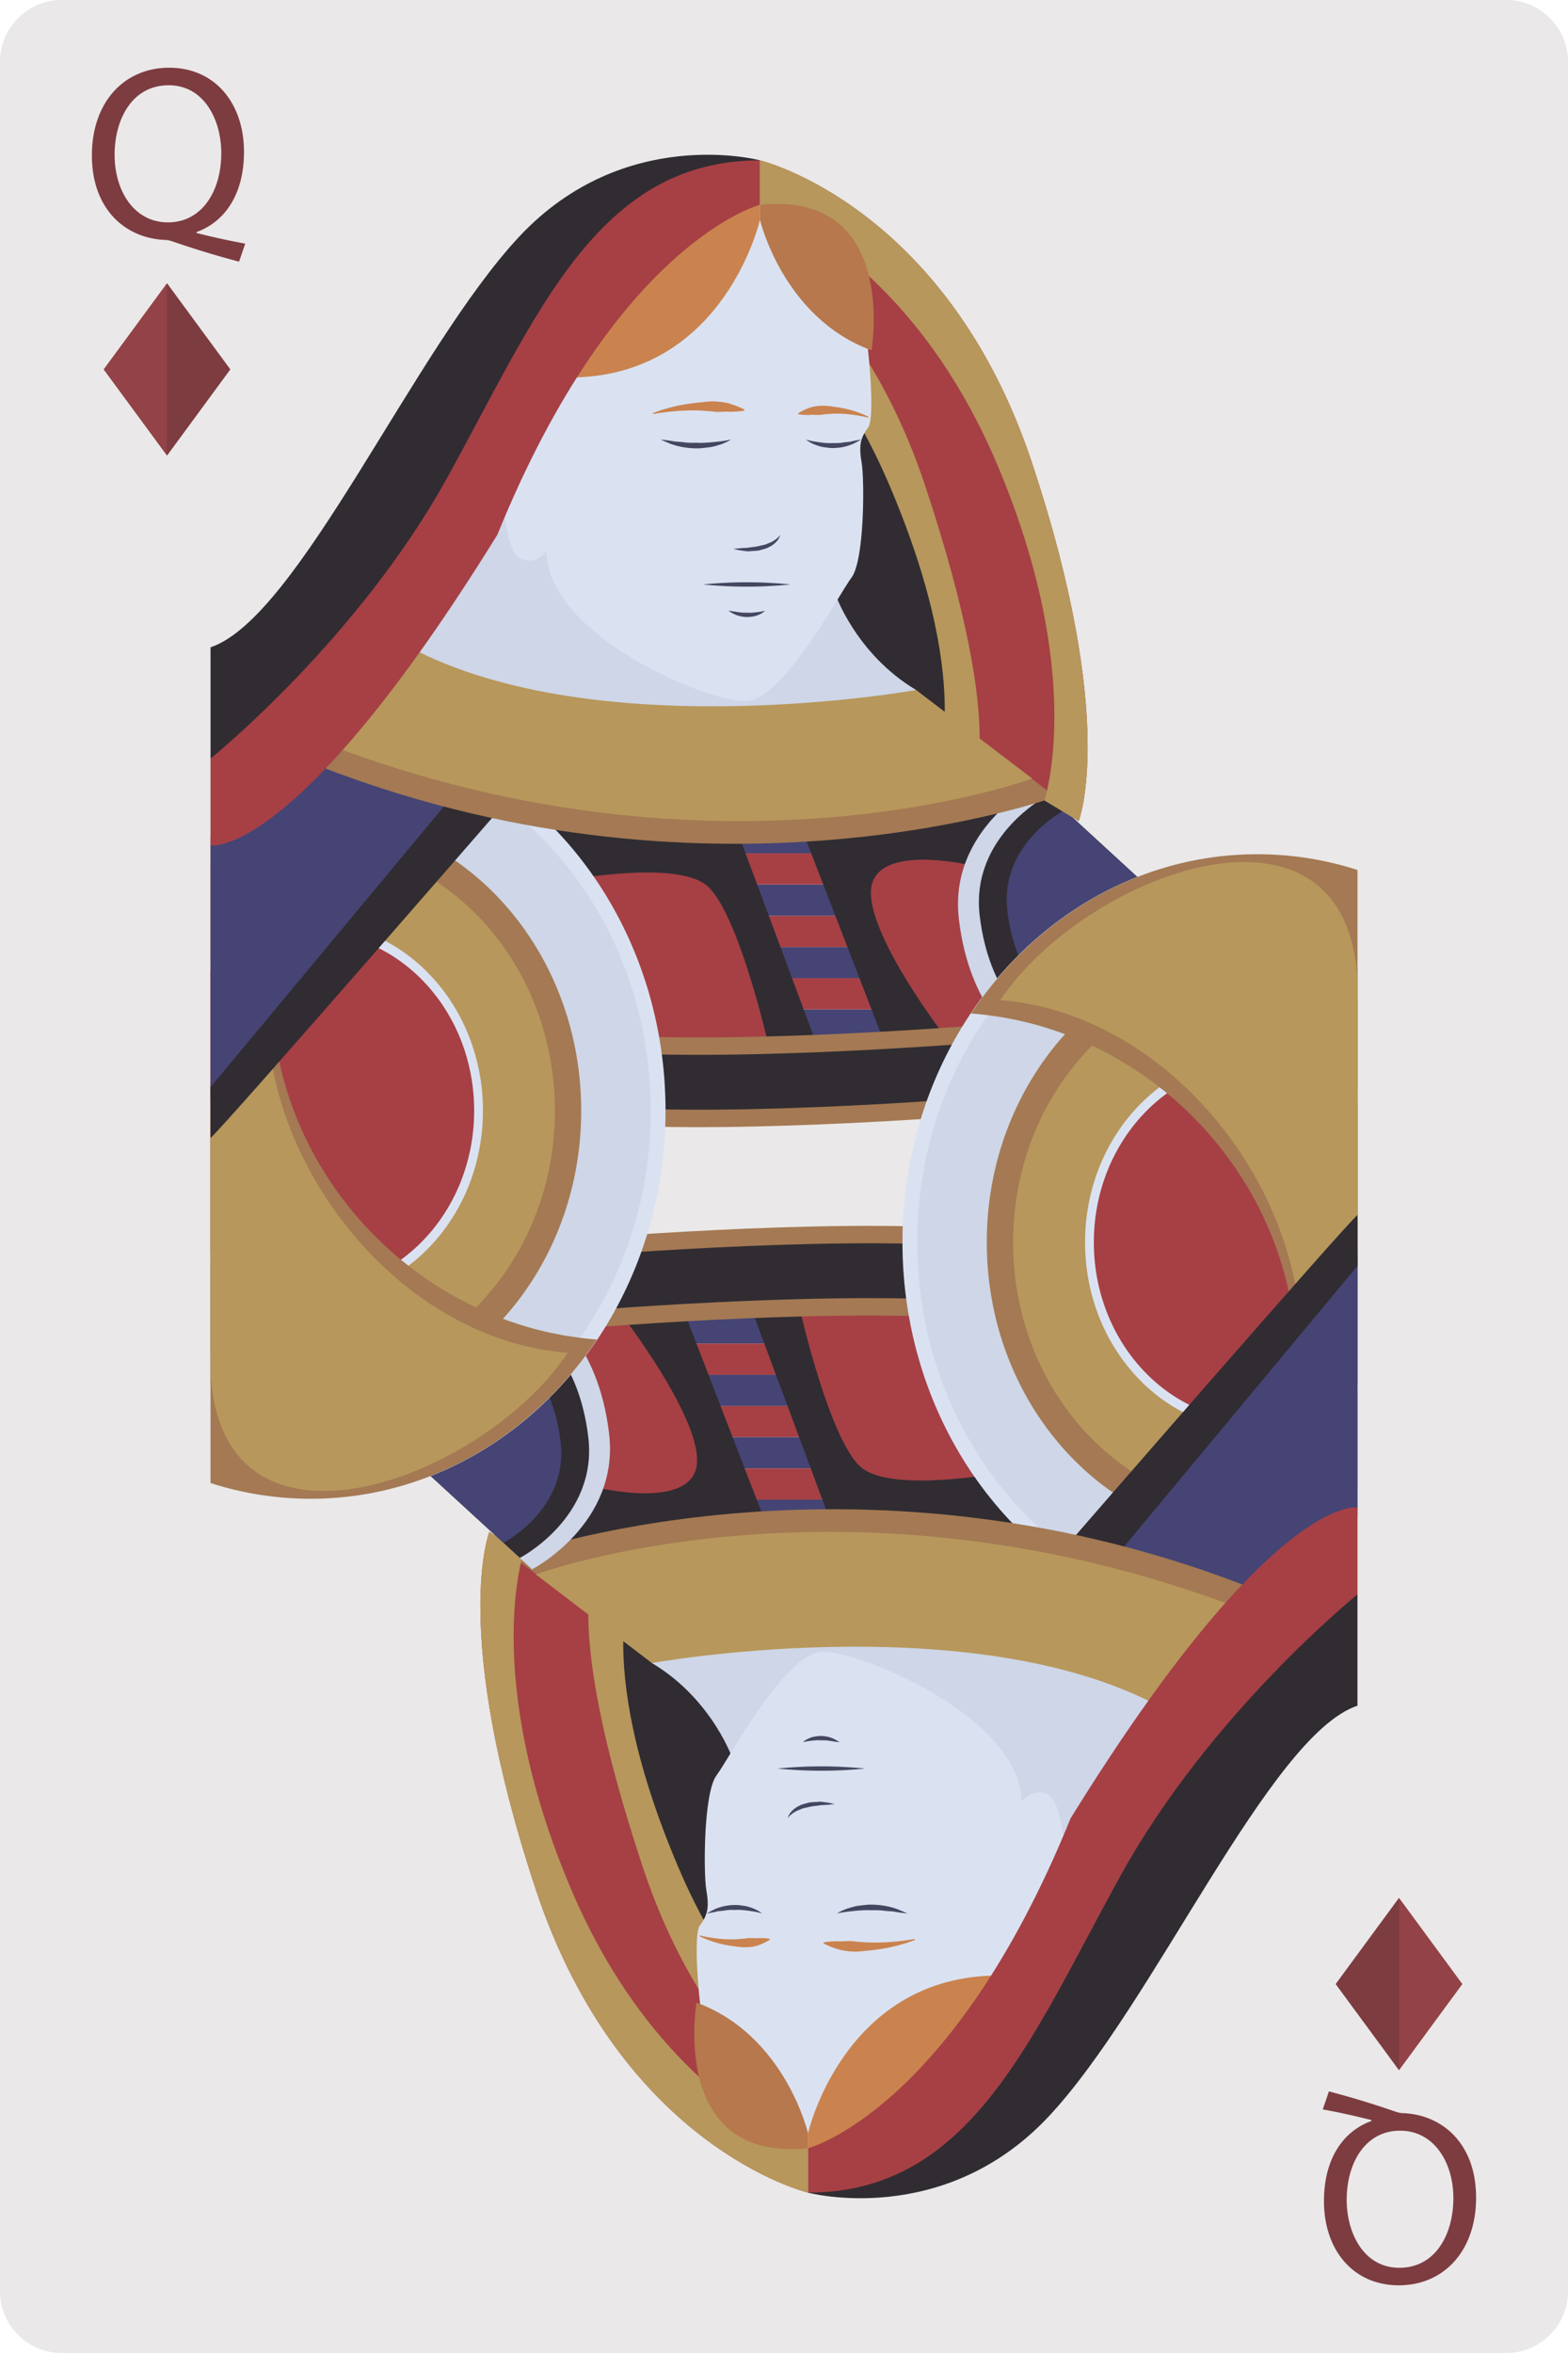 <svg xmlns="http://www.w3.org/2000/svg" style="isolation:isolate" viewBox="73.276 530.132 69.124 103.686" width="92.165" height="138.248"><path d="M142.4 631.095a2.723 2.723 0 01-2.722 2.723h-63.68a2.723 2.723 0 01-2.722-2.723v-98.24a2.723 2.723 0 012.722-2.723h63.68a2.723 2.723 0 012.722 2.723v98.24z" fill="#EAE8E8"/><path d="M134.947 613.765l2.79 3.795-2.79 3.795-2.79-3.795 2.79-3.795z" fill="#7D3C40"/><path d="M134.956 621.343l2.781-3.783-2.781-3.783v7.566z" fill="#934348"/><path d="M84.087 540.867a31.447 31.447 0 01-2.145-.468v-.044c1.219-.435 2.09-1.633 2.09-3.527 0-2.166-1.295-3.712-3.298-3.712-1.981 0-3.407 1.513-3.407 3.865 0 2.373 1.48 3.657 3.233 3.723.141 0 .283.054.446.108.849.294 1.818.588 2.809.85l.272-.795zm-3.407-.936c-1.503 0-2.352-1.404-2.352-2.972 0-1.589.784-3.07 2.384-3.07 1.557 0 2.319 1.513 2.319 2.994 0 1.665-.849 3.048-2.351 3.048zm50.908 83.154c.621.109 1.415.283 2.145.468v.043c-1.22.436-2.091 1.633-2.091 3.527 0 2.167 1.296 3.712 3.299 3.712 1.981 0 3.407-1.513 3.407-3.864 0-2.373-1.48-3.658-3.233-3.723-.142 0-.283-.054-.446-.109a39.471 39.471 0 00-2.809-.849l-.272.795zm3.407.936c1.502 0 2.352 1.404 2.352 2.972 0 1.589-.784 3.07-2.384 3.07-1.557 0-2.319-1.514-2.319-2.994 0-1.666.849-3.048 2.351-3.048zm-54.354-73.816l-2.79-3.795 2.79-3.795 2.789 3.795-2.789 3.795z" fill="#7D3C40"/><path d="M80.632 542.627l-2.781 3.783 2.781 3.783v-7.566z" fill="#934348"/><path d="M108.417 575.988h4.063v-1.377h-4.063v1.377z" fill="#454474"/><path d="M108.064 574.611h4.062v-1.375h-4.062v1.375z" fill="#A64045"/><path d="M107.463 573.236h4.063v-1.375h-4.063v1.375z" fill="#454474"/><path d="M107.109 571.861h4.063v-1.375h-4.063v1.375z" fill="#A64045"/><path d="M106.509 570.486h4.063v-1.377h-4.063v1.377z" fill="#454474"/><path d="M106.155 569.109h4.064v-1.375h-4.064v1.375z" fill="#A64045"/><path d="M105.556 567.734h4.062v-1.375h-4.062v1.375z" fill="#454474"/><path d="M108.064 576.044l-2.974-7.703-7.709-.543 4.414 8.825 6.269-.579zm9.591-.492l1.079-8.519-7.854.357-.128 3.139 2.703 5.588 4.2-.565z" fill="#A64045"/><path d="M108.705 566.871l3.487 9.021 2.559-.34s-3.583-4.715-3.023-6.506c.559-1.791 4.702-.705 4.702-.705l1.775-3.175-9.5 1.705zm.561 9.246l-3.408-9.151-8.702-.65 1.15 2.602s4.737-.895 6.112.224c1.376 1.119 2.688 6.846 2.688 6.846l2.16.129z" fill="#302C32"/><path d="M100.87 579.353c7.104.309 17.335-.617 17.335-.617v-3.184s-10.231.924-17.335.616" fill="#302C32"/><path d="M118.205 575.552s-10.231.924-17.335.616m17.335 2.568s-10.231.926-17.335.617" fill="none" vector-effect="non-scaling-stroke" stroke-width=".768" stroke="#A47953" stroke-miterlimit="10"/><path d="M123.837 569.158l-4.893-4.492s-3.861 1.996-3.397 5.964c.464 3.971 2.604 5.358 2.604 5.358l5.686-6.83z" fill="#CED6E7"/><path d="M123.837 569.162l-4.352-3.996s-3.434 1.775-3.021 5.304c.413 3.532 2.317 4.766 2.317 4.766l5.056-6.074z" fill="#302C32"/><path d="M123.837 569.168l-3.633-3.336s-2.865 1.482-2.52 4.427c.344 2.948 1.933 3.977 1.933 3.977l4.22-5.068zm-16.578 18.794h-4.063v1.375h4.063v-1.375z" fill="#454474"/><path d="M107.612 589.337h-4.062v1.377h4.062v-1.377z" fill="#A64045"/><path d="M108.213 590.714h-4.062v1.375h4.062v-1.375z" fill="#454474"/><path d="M108.567 592.089h-4.063v1.375h4.063v-1.375z" fill="#A64045"/><path d="M109.167 593.464h-4.062v1.375h4.062v-1.375z" fill="#454474"/><path d="M109.521 594.839h-4.063v1.375h4.063v-1.375z" fill="#A64045"/><path d="M110.12 596.214h-4.062v1.377h4.062v-1.377z" fill="#454474"/><path d="M107.612 587.906l2.974 7.701 7.709.545-4.414-8.824-6.269.578zm-9.591.492l-1.079 8.52 7.854-.36.128-3.137-2.703-5.587-4.2.564z" fill="#A64045"/><path d="M106.971 597.08l-3.487-9.022-2.559.34s3.583 4.715 3.023 6.506c-.559 1.791-4.702.703-4.702.703l-1.775 3.176 9.5-1.703zm-.561-9.246l3.407 9.148 8.702.652-1.149-2.601s-4.737.894-6.112-.225c-1.376-1.119-2.688-6.846-2.688-6.846l-2.16-.128z" fill="#302C32"/><path d="M114.806 584.597c-7.104-.308-17.335.617-17.335.617v3.184s10.231-.926 17.335-.617" fill="#302C32"/><path d="M97.471 588.398s10.231-.926 17.335-.617m-17.335-2.567s10.231-.925 17.335-.617" fill="none" vector-effect="non-scaling-stroke" stroke-width=".768" stroke="#A47953" stroke-miterlimit="10"/><path d="M133.119 601.277a14.381 14.381 0 01-4.427.697c-8.633 0-15.631-7.656-15.631-17.099 0-9.444 6.998-17.1 15.631-17.1 1.538 0 3.023.244 4.427.697v32.805z" fill="#DAE2F2"/><path d="M133.119 600.531a13.817 13.817 0 01-4.427.728c-8.273 0-14.978-7.336-14.978-16.384 0-9.049 6.705-16.385 14.978-16.385 1.541 0 3.028.256 4.427.728v31.313z" fill="#CED6E7"/><path d="M133.119 596.972a10.96 10.96 0 01-4.427.934c-6.58 0-11.914-5.834-11.914-13.031 0-7.198 5.334-13.032 11.914-13.032 1.565 0 3.057.332 4.427.934v24.195z" fill="#A47953"/><path d="M133.119 595.595a9.918 9.918 0 01-4.427 1.045c-5.94 0-10.755-5.267-10.755-11.765s4.815-11.766 10.755-11.766c1.579 0 3.077.375 4.427 1.045v21.441z" fill="#B7975B"/><path d="M133.119 591.603c-1.246.983-2.774 1.565-4.427 1.565-4.187 0-7.582-3.713-7.582-8.293 0-4.581 3.395-8.293 7.582-8.293 1.653 0 3.181.582 4.427 1.564v13.457z" fill="#DAE2F2"/><path d="M133.119 591.076c-1.22 1.045-2.758 1.67-4.427 1.67-3.974 0-7.195-3.526-7.195-7.871 0-4.346 3.221-7.872 7.195-7.872 1.669 0 3.207.625 4.427 1.67v12.403z" fill="#A64045"/><path d="M133.119 586.074c-.251.164-.497.334-.738.512-.244.181-.484.369-.719.562l-.001.002c-.233.193-.46.393-.681.6l-.006.003c-.218.206-.431.415-.638.631l-.015.014a13.515 13.515 0 00-.097-.666l-.022-.115a17.012 17.012 0 00-.101-.528l-.004-.015c-.013-.065-.03-.127-.044-.192a18.282 18.282 0 00-.098-.404l-.02-.08-.053-.189a13.768 13.768 0 00-.11-.383c-.007-.026-.016-.051-.024-.074-.019-.065-.041-.127-.062-.192a12.396 12.396 0 00-.128-.385l-.093-.246a14.484 14.484 0 00-.14-.365c-.034-.084-.07-.168-.105-.25a21.78 21.78 0 00-.153-.35c-.038-.086-.079-.168-.118-.252a12.909 12.909 0 00-.446-.865c-.01-.019-.019-.039-.031-.056-.043-.08-.089-.157-.134-.235a14.069 14.069 0 00-.145-.242c-.027-.045-.054-.092-.083-.135l-.112-.179c-.056-.088-.112-.172-.169-.258l-.123-.182-.07-.101c-.068-.096-.136-.192-.205-.286a11.123 11.123 0 00-.203-.269 9.448 9.448 0 00-.196-.252c-.031-.039-.063-.076-.094-.117l-.171-.205a25.174 25.174 0 00-.295-.342 15.37 15.37 0 00-.244-.266l-.043-.047c-.065-.068-.129-.136-.196-.203-.1-.103-.203-.205-.306-.306-.055-.051-.108-.106-.163-.157-.041-.039-.084-.076-.126-.117l-.284-.256c-.023-.019-.046-.041-.07-.062a11.21 11.21 0 00-.207-.174c-.107-.092-.216-.18-.325-.268-.081-.064-.163-.129-.245-.191-.077-.059-.155-.119-.234-.176-.095-.07-.193-.14-.291-.207-.079-.056-.158-.113-.238-.166-.099-.068-.201-.133-.303-.199-.08-.051-.161-.104-.242-.152a10.013 10.013 0 00-.314-.188 12.992 12.992 0 00-.574-.32l-.246-.129c-.113-.059-.229-.111-.343-.168-.081-.037-.161-.078-.244-.115a17.117 17.117 0 00-.369-.16 9.063 9.063 0 00-.645-.256c-.066-.026-.13-.053-.196-.075-.178-.064-.36-.123-.54-.181-.028-.008-.055-.018-.083-.028a17.218 17.218 0 00-.638-.181l-.097-.024a16.192 16.192 0 00-.548-.13l-.201-.04c-.15-.029-.301-.06-.453-.085-.078-.014-.159-.024-.239-.038a15.886 15.886 0 00-1.142-.132c2.844-4.254 7.438-7.016 12.623-7.016 1.532 0 3.013.242 4.413.693v17.606z" fill="#A47953"/><path d="M133.119 584.894c-.161.52-.38.92-.68 1.141-.562.607-1.324 1.07-1.905 1.677-.825-6.646-6.471-12.994-13.164-13.507 3.747-5.602 15.308-9.918 15.749-.844v11.533z" fill="#B7975B"/><path d="M104.447 616.273s-5.177-11.443-4.377-15.131c.802-3.685 8.172 6.75 8.172 6.75l-3.795 8.381z" fill="#302C32"/><path d="M108.897 626.752s-8.227-1.971-12.001-13.36c-3.776-11.387-2.048-15.758-2.048-15.758l5.734 4.012s-.525 5.381 3.409 14.69c3.934 9.308 4.906 8.458 4.906 8.458v1.958z" fill="#A64045"/><path d="M113.61 625.753s-8.226-1.97-12.001-13.359c-3.774-11.387-1.962-13.443-1.962-13.443l1.663.367s-2.1 3.703 1.835 13.014c3.934 9.308 10.465 11.464 10.465 11.464v1.957z" fill="#B7975B"/><path d="M133.119 585.408v11.156l-5.744 5.318-5.849-3.338 11.593-13.136z" fill="#454474"/><path d="M120.27 598.279s12.544-14.442 12.849-14.602v2.235l-10.506 12.632-2.343-.265z" fill="#302C32"/><path d="M100.989 602.609l-5.118-3.902s14.842-5.403 32.18 1.248l-4.15 5.117-22.912-2.463z" fill="#A47953"/><path d="M102.013 603.414l-5.117-3.905s13.817-5.109 31.155 1.539l-4.15 5.12-21.888-2.754z" fill="#B7975B"/><path d="M105.64 607.841c0-.101-.94-2.83-3.627-4.427 0 0 13.517-2.438 21.888 1.66 0 0-1.288 8.299-5.319 6.582-4.029-1.717-12.942-3.815-12.942-3.815z" fill="#CED6E7"/><path d="M104.139 618.439s-.34-3.027 0-3.477c.34-.447.404-.798.276-1.537-.129-.736-.129-4.291.448-5.06.577-.768 3.011-5.412 4.677-5.446 1.665-.031 8.68 2.852 8.777 6.6 0 0 .511-.674 1.184-.289.673.385.769 3.17.769 3.17s-5.739 12.525-11.373 11.98c0 0-4.778-3.425-4.758-5.941z" fill="#DAE2F2"/><path d="M108.897 626.752s5.959 1.597 10.601-3.348c4.642-4.945 9.74-16.817 13.621-18.11v-4.902s-9.435 4.824-11.718 12.283c-2.284 7.457-12.504 14.077-12.504 14.077z" fill="#302C32"/><path d="M108.897 624.132s1.526-6.714 8.07-6.943c1.826 1.75-4.182 6.943-4.182 6.943s-1.239.985-3.888.662v-.662z" fill="#CA834E"/><path d="M108.897 624.794s6.33-1.625 11.578-14.541c8.914-14.4 12.644-13.689 12.644-13.689v3.828s-6.468 5.205-10.425 12.36c-3.957 7.152-6.593 14-13.797 14v-1.958z" fill="#A64045"/><path d="M108.897 626.752s-8.227-1.971-12.001-13.36c-3.776-11.387-2.048-15.758-2.048-15.758l1.511.91s-1.863 5.475 2.072 14.786c3.934 9.308 10.466 11.464 10.466 11.464v1.958z" fill="#B7975B"/><path d="M108.897 624.132s-1.012-4.324-4.916-5.754c0 0-1.221 7.043 4.916 6.416v-.662z" fill="#B6784C"/><path d="M91.84 594.791l4.893 4.494s3.86-1.996 3.396-5.965c-.464-3.971-2.604-5.358-2.604-5.358l-5.685 6.829z" fill="#CED6E7"/><path d="M91.84 594.789l4.352 3.994s3.433-1.774 3.02-5.305c-.413-3.529-2.316-4.764-2.316-4.764l-5.056 6.075z" fill="#302C32"/><path d="M91.84 594.783l3.632 3.334s2.865-1.481 2.52-4.426c-.344-2.947-1.933-3.977-1.933-3.977l-4.219 5.069z" fill="#454474"/><path d="M104.121 615.414c.001 0 .769.203 1.54.174.192-.012.382-.02.558-.049.175-.019.346.013.488-.006.287-.009.502.032.502.032l.01.037s-.171.12-.463.232c-.289.115-.71.135-1.111.061a4.776 4.776 0 01-1.078-.251c-.283-.101-.459-.195-.459-.195l.013-.035zm9.496.2s-.237.098-.609.204c-.37.111-.878.21-1.395.261-.258.024-.519.065-.764.048a2.798 2.798 0 01-.66-.109 3.487 3.487 0 01-.61-.251l.009-.043s.27-.051.645-.051c.186.017.407-.019.637-.001.23.031.479.041.729.057a10.223 10.223 0 002.005-.157l.013.042z" fill="#CA834E"/><path d="M110.17 614.449s.168-.113.455-.215c.145-.042.315-.101.503-.126.188-.02.389-.053.592-.046.406.004.809.084 1.092.189.282.112.461.198.461.198s-.204-.018-.494-.063c-.141-.038-.315-.03-.495-.052a3.088 3.088 0 00-.565-.025c-.386-.021-.77.029-1.062.06-.291.035-.487.08-.487.08zm-3.298 0s-.153-.049-.382-.087c-.229-.035-.53-.087-.833-.067a1.968 1.968 0 00-.444.027c-.141.021-.278.018-.388.056a6.507 6.507 0 01-.389.071s.134-.081.353-.189c.218-.1.54-.18.866-.183.163-.009.325.025.475.044.15.027.284.082.396.124.223.098.346.204.346.204z" fill="#454761"/><path d="M108.67 606.904s.67-.416 1.619 0" fill="#DAE2F2"/><path d="M108.67 606.904s.077-.078.224-.153c.075-.029.163-.074.265-.09.101-.017.21-.037.32-.033.22.004.436.063.579.138.144.077.231.138.231.138s-.111-.009-.263-.034c-.151-.023-.352-.06-.55-.05-.199-.018-.397.016-.549.033-.152.022-.257.051-.257.051zm-1.117 1.16s.963-.103 1.927-.096c.963-.007 1.926.096 1.926.096s-.963.104-1.926.096a19.086 19.086 0 01-1.927-.096zm.451 2.184s.006-.036.033-.094a.68.68 0 01.152-.222.995.995 0 01.312-.221c.122-.077.271-.093.412-.143.145-.029.292-.025.428-.039.137-.018.263.02.371.028.215.035.354.07.354.07s-.146.022-.357.039c-.105.006-.229.005-.357.029-.128.02-.269.026-.401.06-.128.039-.273.045-.383.107a1.28 1.28 0 00-.31.152c-.172.109-.254.234-.254.234z" fill="#454761"/><path d="M82.557 562.673a14.381 14.381 0 014.427-.697c8.633 0 15.631 7.656 15.631 17.1 0 9.443-6.998 17.099-15.631 17.099-1.538 0-3.023-.244-4.427-.697v-32.805z" fill="#DAE2F2"/><path d="M82.557 563.419a13.762 13.762 0 014.427-.728c8.273 0 14.979 7.336 14.979 16.385 0 9.049-6.706 16.385-14.979 16.385a13.79 13.79 0 01-4.427-.729v-31.313z" fill="#CED6E7"/><path d="M82.557 566.978a10.977 10.977 0 014.427-.935c6.58 0 11.913 5.835 11.913 13.033 0 7.197-5.333 13.031-11.913 13.031-1.565 0-3.057-.334-4.427-.934v-24.195z" fill="#A47953"/><path d="M82.557 568.355a9.921 9.921 0 014.427-1.045c5.94 0 10.755 5.268 10.755 11.766s-4.815 11.765-10.755 11.765a9.948 9.948 0 01-4.427-1.045v-21.441z" fill="#B7975B"/><path d="M82.557 572.347c1.246-.982 2.774-1.564 4.427-1.564 4.187 0 7.582 3.713 7.582 8.293 0 4.58-3.395 8.291-7.582 8.291-1.653 0-3.181-.58-4.427-1.563v-13.457z" fill="#DAE2F2"/><path d="M82.557 572.875c1.22-1.045 2.758-1.67 4.427-1.67 3.974 0 7.195 3.523 7.195 7.871 0 4.345-3.221 7.869-7.195 7.869-1.669 0-3.207-.623-4.427-1.668v-12.402z" fill="#A64045"/><path d="M82.557 577.877c.251-.165.497-.334.738-.512.244-.182.484-.369.719-.563l.001-.002c.233-.193.46-.392.681-.599l.006-.006c.218-.203.431-.414.638-.629l.015-.014c.027.223.059.446.097.666l.022.116c.032.175.064.353.101.527l.004.016.044.189c.031.137.064.271.098.406l.02.08.053.188a12.159 12.159 0 00.134.459c.019.064.041.127.062.191.041.129.083.256.128.385l.093.246c.045.121.092.244.14.365.034.084.07.166.105.25.05.117.101.235.153.35.038.084.079.168.118.25.054.113.107.226.164.338.042.084.087.166.131.248.049.094.099.189.151.281.01.02.019.039.031.057.043.078.089.156.134.234a14.069 14.069 0 00.228.377l.112.18.169.258.123.179.07.104c.068.095.136.191.205.285.067.092.134.182.203.269.064.084.129.168.196.25.031.041.063.079.094.118l.171.207c.05.058.099.117.149.173a12.46 12.46 0 00.39.434l.043.047c.065.068.129.137.196.203.1.104.203.205.306.305l.163.158c.041.039.084.076.126.115a11.307 11.307 0 00.354.319c.068.06.138.117.207.175.107.092.216.18.325.268l.245.191a14.28 14.28 0 00.525.383c.079.057.158.111.238.166.1.069.201.133.303.197.08.053.161.106.242.155.103.064.209.125.314.187l.245.143c.109.06.218.119.329.176.082.045.163.087.246.13.113.057.229.112.343.166.081.04.161.081.244.118.122.054.246.107.369.16.077.031.153.066.23.097.138.055.276.108.415.159l.196.074c.178.064.36.123.54.182.028.007.055.017.084.027.21.064.423.125.638.182.031.007.064.013.096.023.182.045.364.09.548.131l.201.039c.15.029.301.06.452.086.079.013.16.023.24.035.377.059.757.105 1.142.135-2.844 4.252-7.438 7.015-12.623 7.015a14.42 14.42 0 01-4.413-.693v-17.605z" fill="#A47953"/><path d="M82.557 579.056c.16-.519.38-.92.68-1.14.562-.608 1.324-1.071 1.905-1.678.825 6.646 6.471 12.994 13.164 13.506-3.747 5.603-15.308 9.92-15.749.845v-11.533z" fill="#B7975B"/><path d="M82.557 578.543v-11.159l5.744-5.318 5.85 3.34-11.594 13.137z" fill="#454474"/><path d="M95.406 565.671s-12.544 14.44-12.849 14.602v-2.236l10.506-12.631 2.343.265zm15.823-17.996s5.177 11.446 4.377 15.131c-.802 3.688-8.172-6.748-8.172-6.748l3.795-8.383z" fill="#302C32"/><path d="M106.779 537.197s8.228 1.972 12.002 13.359c3.775 11.389 2.047 15.76 2.047 15.76l-5.734-4.012s.525-5.381-3.408-14.689c-3.935-9.311-4.907-8.459-4.907-8.459v-1.959z" fill="#A64045"/><path d="M102.066 538.195s8.226 1.973 12.001 13.359c3.775 11.389 1.962 13.446 1.962 13.446l-1.663-.368s2.1-3.705-1.835-13.013c-3.934-9.309-10.465-11.465-10.465-11.465v-1.959z" fill="#B7975B"/><path d="M114.687 561.341l5.118 3.903s-14.842 5.402-32.18-1.248l4.15-5.118 22.912 2.463z" fill="#A47953"/><path d="M113.663 560.537l5.118 3.902s-13.818 5.111-31.156-1.539l4.15-5.117 21.888 2.754z" fill="#B7975B"/><path d="M110.036 556.109c0 .102.94 2.828 3.627 4.428 0 0-13.517 2.437-21.888-1.66 0 0 1.288-8.299 5.319-6.583 4.029 1.717 12.942 3.815 12.942 3.815z" fill="#CED6E7"/><path d="M111.537 545.509s.34 3.03 0 3.477c-.34.449-.403.801-.276 1.539.129.736.129 4.291-.448 5.061-.577.767-3.011 5.412-4.676 5.445-1.666.031-8.681-2.852-8.778-6.6 0 0-.511.674-1.184.289-.673-.384-.769-3.172-.769-3.172s5.739-12.523 11.373-11.978c0 0 4.779 3.424 4.758 5.939z" fill="#DAE2F2"/><path d="M106.779 537.197s-5.959-1.598-10.601 3.349c-4.642 4.946-9.74 16.817-13.621 18.11v4.902s9.435-4.826 11.719-12.283c2.283-7.457 12.503-14.078 12.503-14.078z" fill="#302C32"/><path d="M106.779 539.818s-1.526 6.715-8.07 6.943c-1.826-1.75 4.182-6.943 4.182-6.943s1.239-.984 3.888-.662v.662z" fill="#CA834E"/><path d="M106.779 539.156s-6.33 1.625-11.578 14.541c-8.914 14.4-12.644 13.687-12.644 13.687v-3.826s6.468-5.207 10.425-12.359c3.957-7.153 6.593-14.002 13.797-14.002v1.959z" fill="#A64045"/><path d="M106.779 537.197s8.228 1.972 12.002 13.359c3.775 11.389 2.047 15.76 2.047 15.76l-1.512-.91s1.865-5.477-2.07-14.785c-3.934-9.309-10.467-11.465-10.467-11.465v-1.959z" fill="#B7975B"/><path d="M106.779 539.818s1.012 4.322 4.917 5.752c0 0 1.22-7.043-4.917-6.414v.662z" fill="#B6784C"/><path d="M111.555 548.537s-.769-.203-1.54-.175c-.192.013-.382.02-.558.05-.175.018-.346-.014-.488.006-.287.008-.502-.033-.502-.033l-.01-.037s.171-.12.463-.231c.289-.115.71-.136 1.111-.062a4.83 4.83 0 011.078.251c.283.102.459.196.459.196l-.013.035zm-9.496-.201s.237-.098.609-.204c.37-.111.878-.21 1.395-.26.258-.025.519-.066.764-.049.244.019.471.046.66.109.379.12.61.251.61.251l-.009.043s-.27.051-.645.051c-.186-.017-.407.019-.637.001-.23-.03-.479-.041-.729-.057-1.001-.036-2.005.157-2.005.156l-.013-.041z" fill="#CA834E"/><path d="M105.506 549.502s-.168.112-.455.214c-.145.042-.315.101-.503.126-.188.02-.389.053-.592.046a3.433 3.433 0 01-1.092-.188c-.282-.113-.461-.198-.461-.198s.204.017.494.062c.141.038.315.03.495.053.179.028.372.029.565.024.386.022.77-.029 1.062-.059.291-.036.487-.08.487-.08zm3.298 0s.153.048.382.086c.229.036.53.087.833.067.152.006.303.002.444-.027.141-.021.278-.018.388-.056.227-.048.389-.07.389-.07s-.134.081-.353.188a2.22 2.22 0 01-.866.184c-.163.008-.325-.026-.475-.044-.15-.028-.284-.082-.396-.124-.223-.099-.346-.204-.346-.204z" fill="#454761"/><path d="M107.006 557.044s-.67.418-1.619 0" fill="#DAE2F2"/><path d="M107.006 557.044s-.076.079-.224.154c-.075.029-.163.074-.264.091-.102.015-.211.037-.321.032a1.383 1.383 0 01-.579-.138c-.144-.078-.231-.139-.231-.139s.111.009.263.036c.151.022.352.059.55.049.199.018.397-.016.549-.034.152-.021.257-.051.257-.051zm1.117-1.158s-.963.104-1.927.096c-.963.008-1.926-.096-1.926-.096s.963-.103 1.926-.095c.964-.008 1.927.095 1.927.095zm-.451-2.183s-.006.035-.033.093a.68.68 0 01-.152.222c-.08.081-.182.165-.312.222-.122.076-.271.093-.412.142-.145.03-.292.026-.428.039-.137.018-.263-.02-.371-.028-.215-.035-.354-.069-.354-.069s.146-.023.357-.039c.105-.007.229-.006.357-.03.128-.02.269-.026.401-.06.128-.038.273-.045.383-.107.119-.044.227-.09.31-.152a.886.886 0 00.254-.233z" fill="#454761"/></svg>